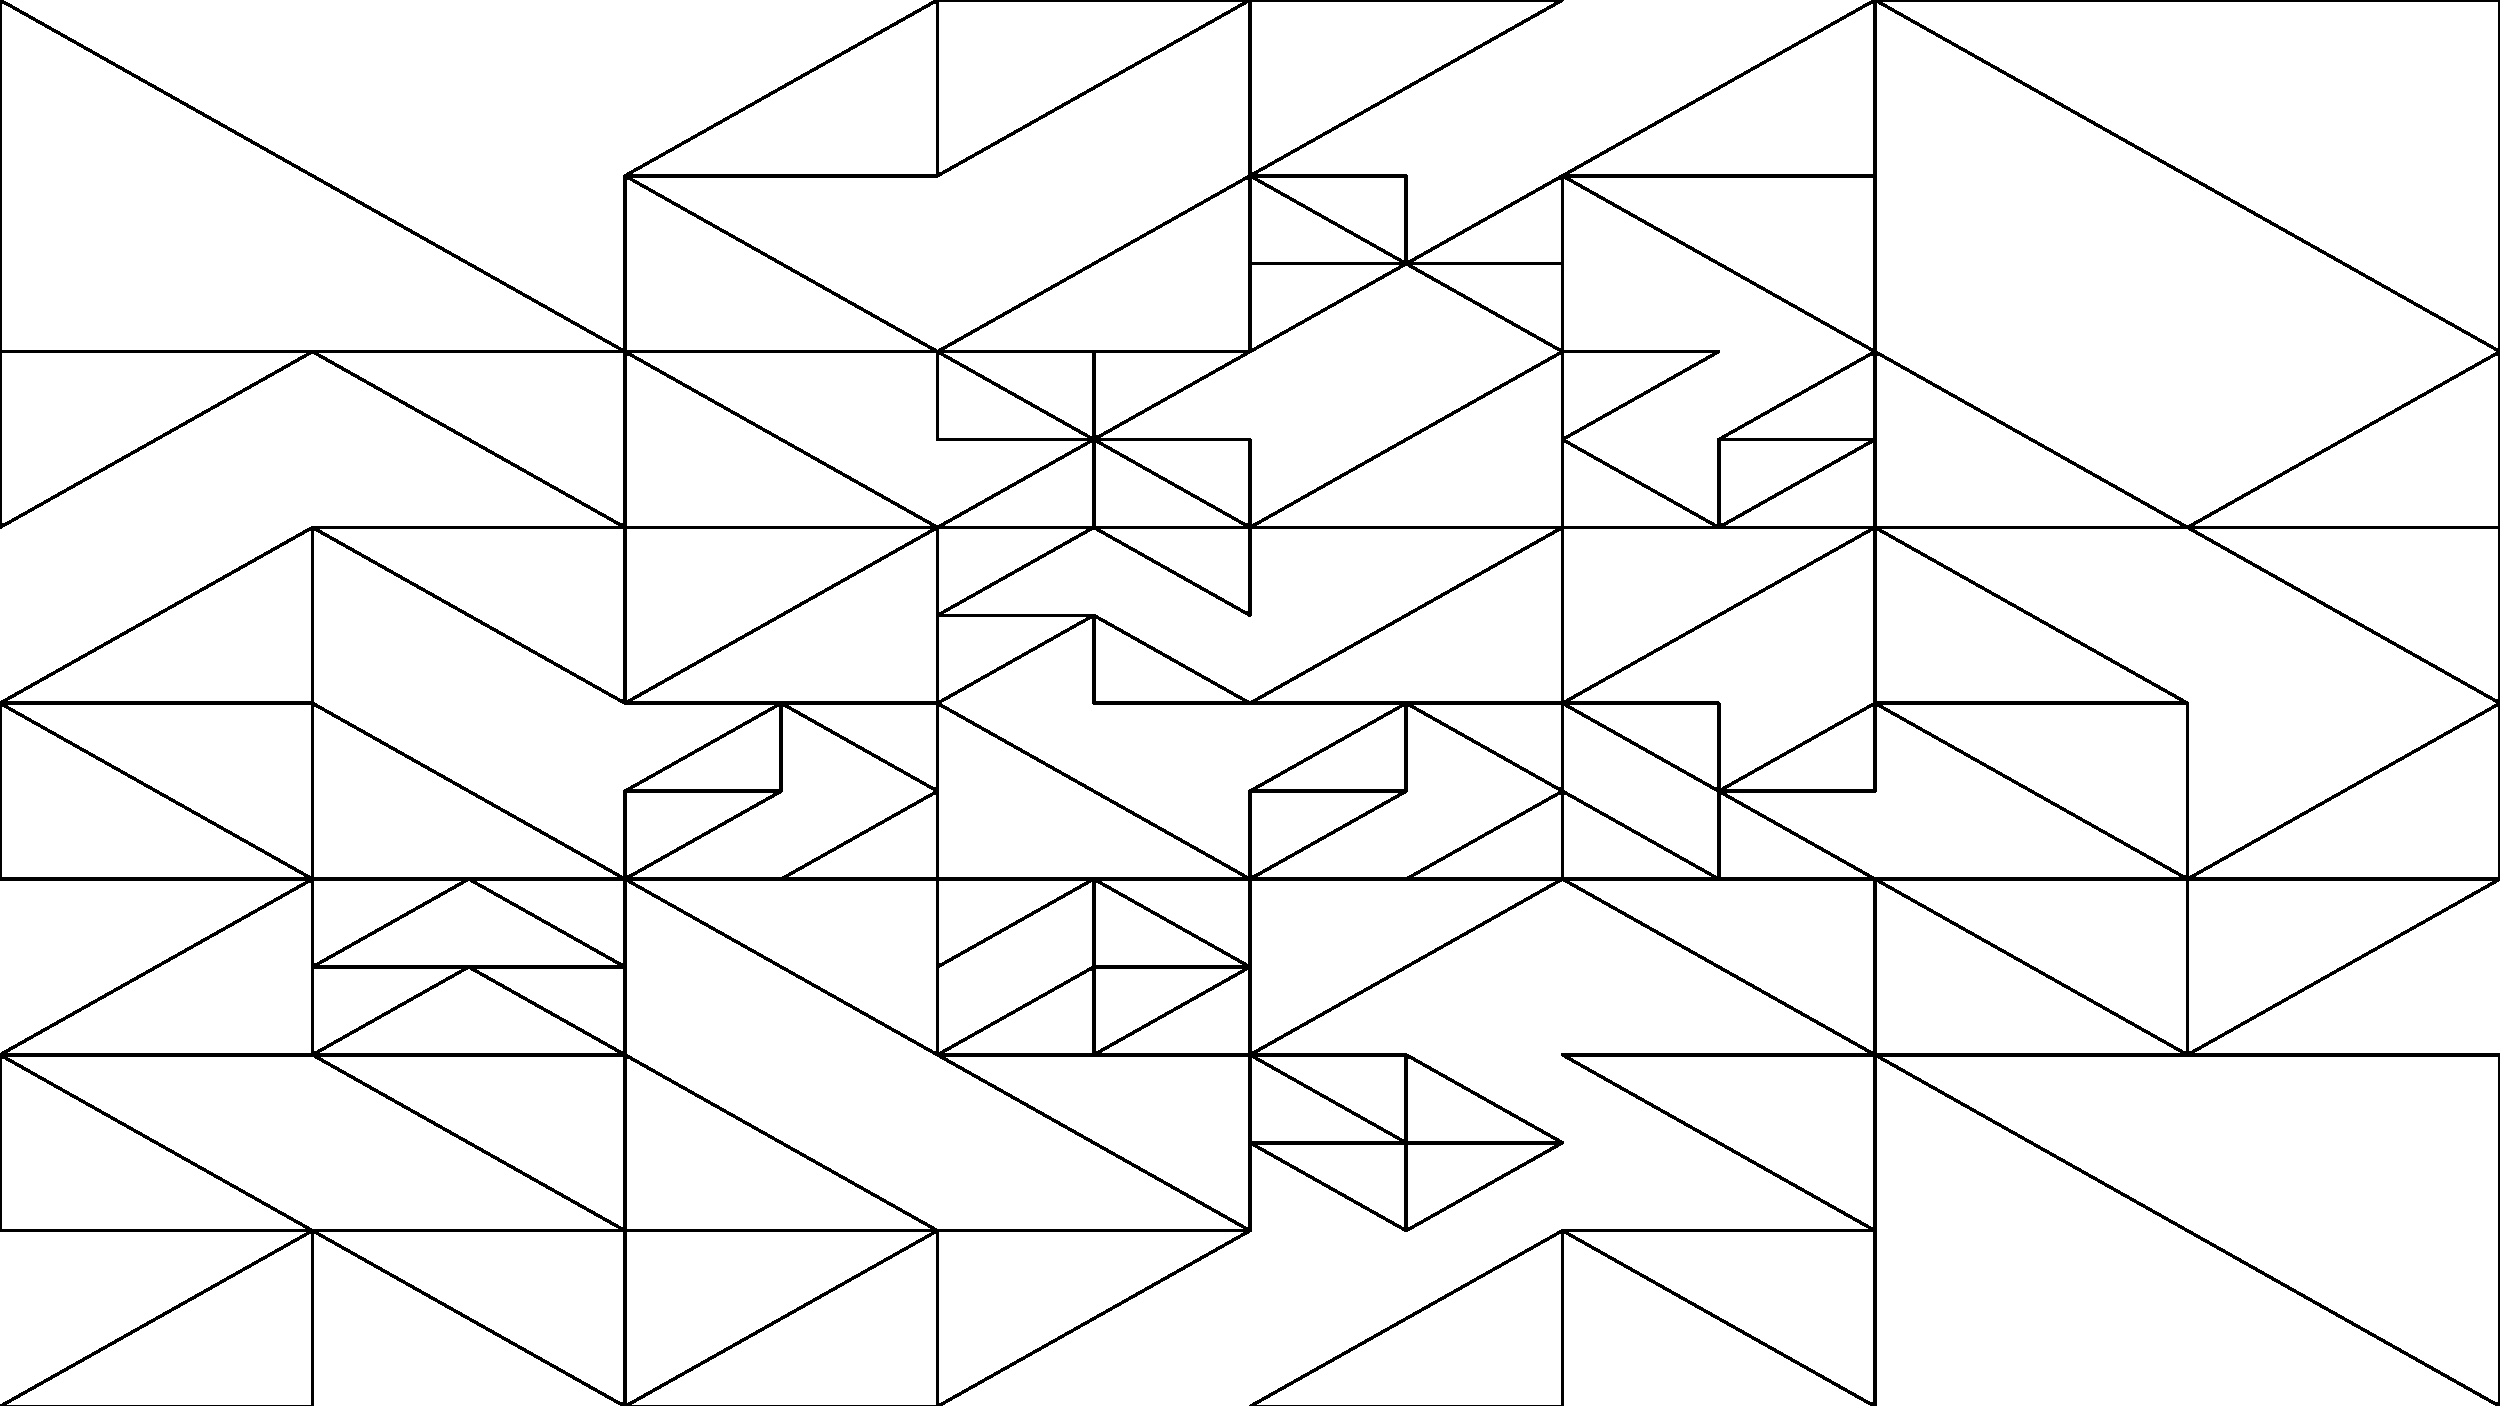 <svg xmlns="http://www.w3.org/2000/svg" version="1.1" xmlns:xlink="http://www.w3.org/1999/xlink" xmlns:svgjs="http://svgjs.dev/svgjs" viewBox="0 0 1422 800"><g shape-rendering="crispEdges" stroke-linejoin="round" fill="none" stroke-width="2" stroke="hsl(220, 98%, 49%)"><polygon points="1422,200 1422,0 1066.5,0"></polygon><polygon points="1066.5,0 888.75,100 1066.5,100"></polygon><polygon points="888.75,0 711,100 711,0"></polygon><polygon points="888.75,150 799.875,150 888.75,100"></polygon><polygon points="711,100 799.875,100 799.875,150"></polygon><polygon points="711,150 711,200 799.875,150"></polygon><polygon points="888.75,200 888.75,150 799.875,150"></polygon><polygon points="1066.5,100 1066.5,200 888.75,100"></polygon><polygon points="1066.5,200 1066.5,250 977.625,250"></polygon><polygon points="888.75,250 888.75,200 977.625,200"></polygon><polygon points="977.625,300 888.75,250 888.75,300"></polygon><polygon points="977.625,250 977.625,300 1066.5,250"></polygon><polygon points="888.75,300 888.75,200 711,300"></polygon><polygon points="888.75,400 888.75,300 711,400"></polygon><polygon points="1066.5,300 888.75,300 888.75,400"></polygon><polygon points="1244.25,300 1422,200 1422,300"></polygon><polygon points="1244.25,300 1066.5,200 1066.5,300"></polygon><polygon points="1066.5,300 1066.5,400 1244.25,400"></polygon><polygon points="1244.25,300 1422,400 1422,300"></polygon><polygon points="711,0 533.25,0 533.25,100"></polygon><polygon points="533.25,100 355.5,100 533.25,0"></polygon><polygon points="533.25,200 355.5,100 355.5,200"></polygon><polygon points="711,200 711,100 533.25,200"></polygon><polygon points="0,0 355.5,200 0,200"></polygon><polygon points="355.5,300 177.75,200 355.5,200"></polygon><polygon points="177.75,200 0,200 0,300"></polygon><polygon points="177.75,400 177.75,300 0,400"></polygon><polygon points="355.5,400 177.75,300 355.5,300"></polygon><polygon points="622.125,250 711,200 622.125,200"></polygon><polygon points="533.25,200 622.125,250 533.25,250"></polygon><polygon points="622.125,250 622.125,300 533.25,300"></polygon><polygon points="711,300 711,250 622.125,250"></polygon><polygon points="533.25,300 355.5,300 355.5,200"></polygon><polygon points="533.25,400 533.25,300 355.5,400"></polygon><polygon points="711,350 711,300 622.125,300"></polygon><polygon points="622.125,300 533.25,350 533.25,300"></polygon><polygon points="533.25,350 622.125,350 533.25,400"></polygon><polygon points="622.125,400 711,400 622.125,350"></polygon><polygon points="711,500 533.25,400 533.25,500"></polygon><polygon points="444.375,400 533.25,400 533.25,450"></polygon><polygon points="444.375,400 444.375,450 355.5,450"></polygon><polygon points="444.375,450 355.5,450 355.5,500"></polygon><polygon points="444.375,500 533.25,500 533.25,450"></polygon><polygon points="533.25,500 533.25,600 355.5,500"></polygon><polygon points="622.125,500 711,550 622.125,550"></polygon><polygon points="622.125,500 533.25,550 533.25,500"></polygon><polygon points="533.25,600 622.125,550 622.125,600"></polygon><polygon points="622.125,600 622.125,550 711,550"></polygon><polygon points="177.75,500 177.75,400 355.5,500"></polygon><polygon points="0,400 177.75,500 0,500"></polygon><polygon points="0,600 177.75,500 177.75,600"></polygon><polygon points="355.5,550 266.625,500 355.5,500"></polygon><polygon points="177.75,550 177.75,500 266.625,500"></polygon><polygon points="177.75,550 266.625,550 177.75,600"></polygon><polygon points="266.625,550 355.5,600 355.5,550"></polygon><polygon points="355.5,700 177.75,600 355.5,600"></polygon><polygon points="177.75,700 0,700 0,600"></polygon><polygon points="0,800 177.75,700 177.75,800"></polygon><polygon points="355.5,700 355.5,800 177.75,700"></polygon><polygon points="711,700 711,600 533.25,600"></polygon><polygon points="355.5,600 533.25,700 355.5,700"></polygon><polygon points="533.25,800 533.25,700 355.5,800"></polygon><polygon points="533.25,800 533.25,700 711,700"></polygon><polygon points="1422,500 1422,400 1244.25,500"></polygon><polygon points="1244.25,500 1244.25,400 1066.5,400"></polygon><polygon points="1244.25,600 1244.25,500 1066.5,500"></polygon><polygon points="1244.25,600 1422,500 1244.25,500"></polygon><polygon points="1066.5,450 977.625,450 1066.5,400"></polygon><polygon points="977.625,400 888.75,400 977.625,450"></polygon><polygon points="977.625,500 888.75,450 888.75,500"></polygon><polygon points="1066.5,500 977.625,450 977.625,500"></polygon><polygon points="799.875,400 888.75,400 888.75,450"></polygon><polygon points="799.875,450 711,450 799.875,400"></polygon><polygon points="711,450 799.875,450 711,500"></polygon><polygon points="888.75,450 888.75,500 799.875,500"></polygon><polygon points="711,500 711,600 888.75,500"></polygon><polygon points="888.75,500 1066.5,500 1066.5,600"></polygon><polygon points="1066.5,600 888.75,600 1066.5,700"></polygon><polygon points="799.875,600 799.875,650 888.75,650"></polygon><polygon points="799.875,650 799.875,600 711,600"></polygon><polygon points="799.875,700 799.875,650 711,650"></polygon><polygon points="799.875,700 888.75,650 799.875,650"></polygon><polygon points="888.75,700 888.75,800 711,800"></polygon><polygon points="1066.5,800 1066.5,700 888.75,700"></polygon><polygon points="1422,800 1422,600 1066.5,600"></polygon></g><g fill="hsl(220, 62%, 45%)" stroke-width="3" stroke="hsl(220, 43%, 13%)"></g></svg>
